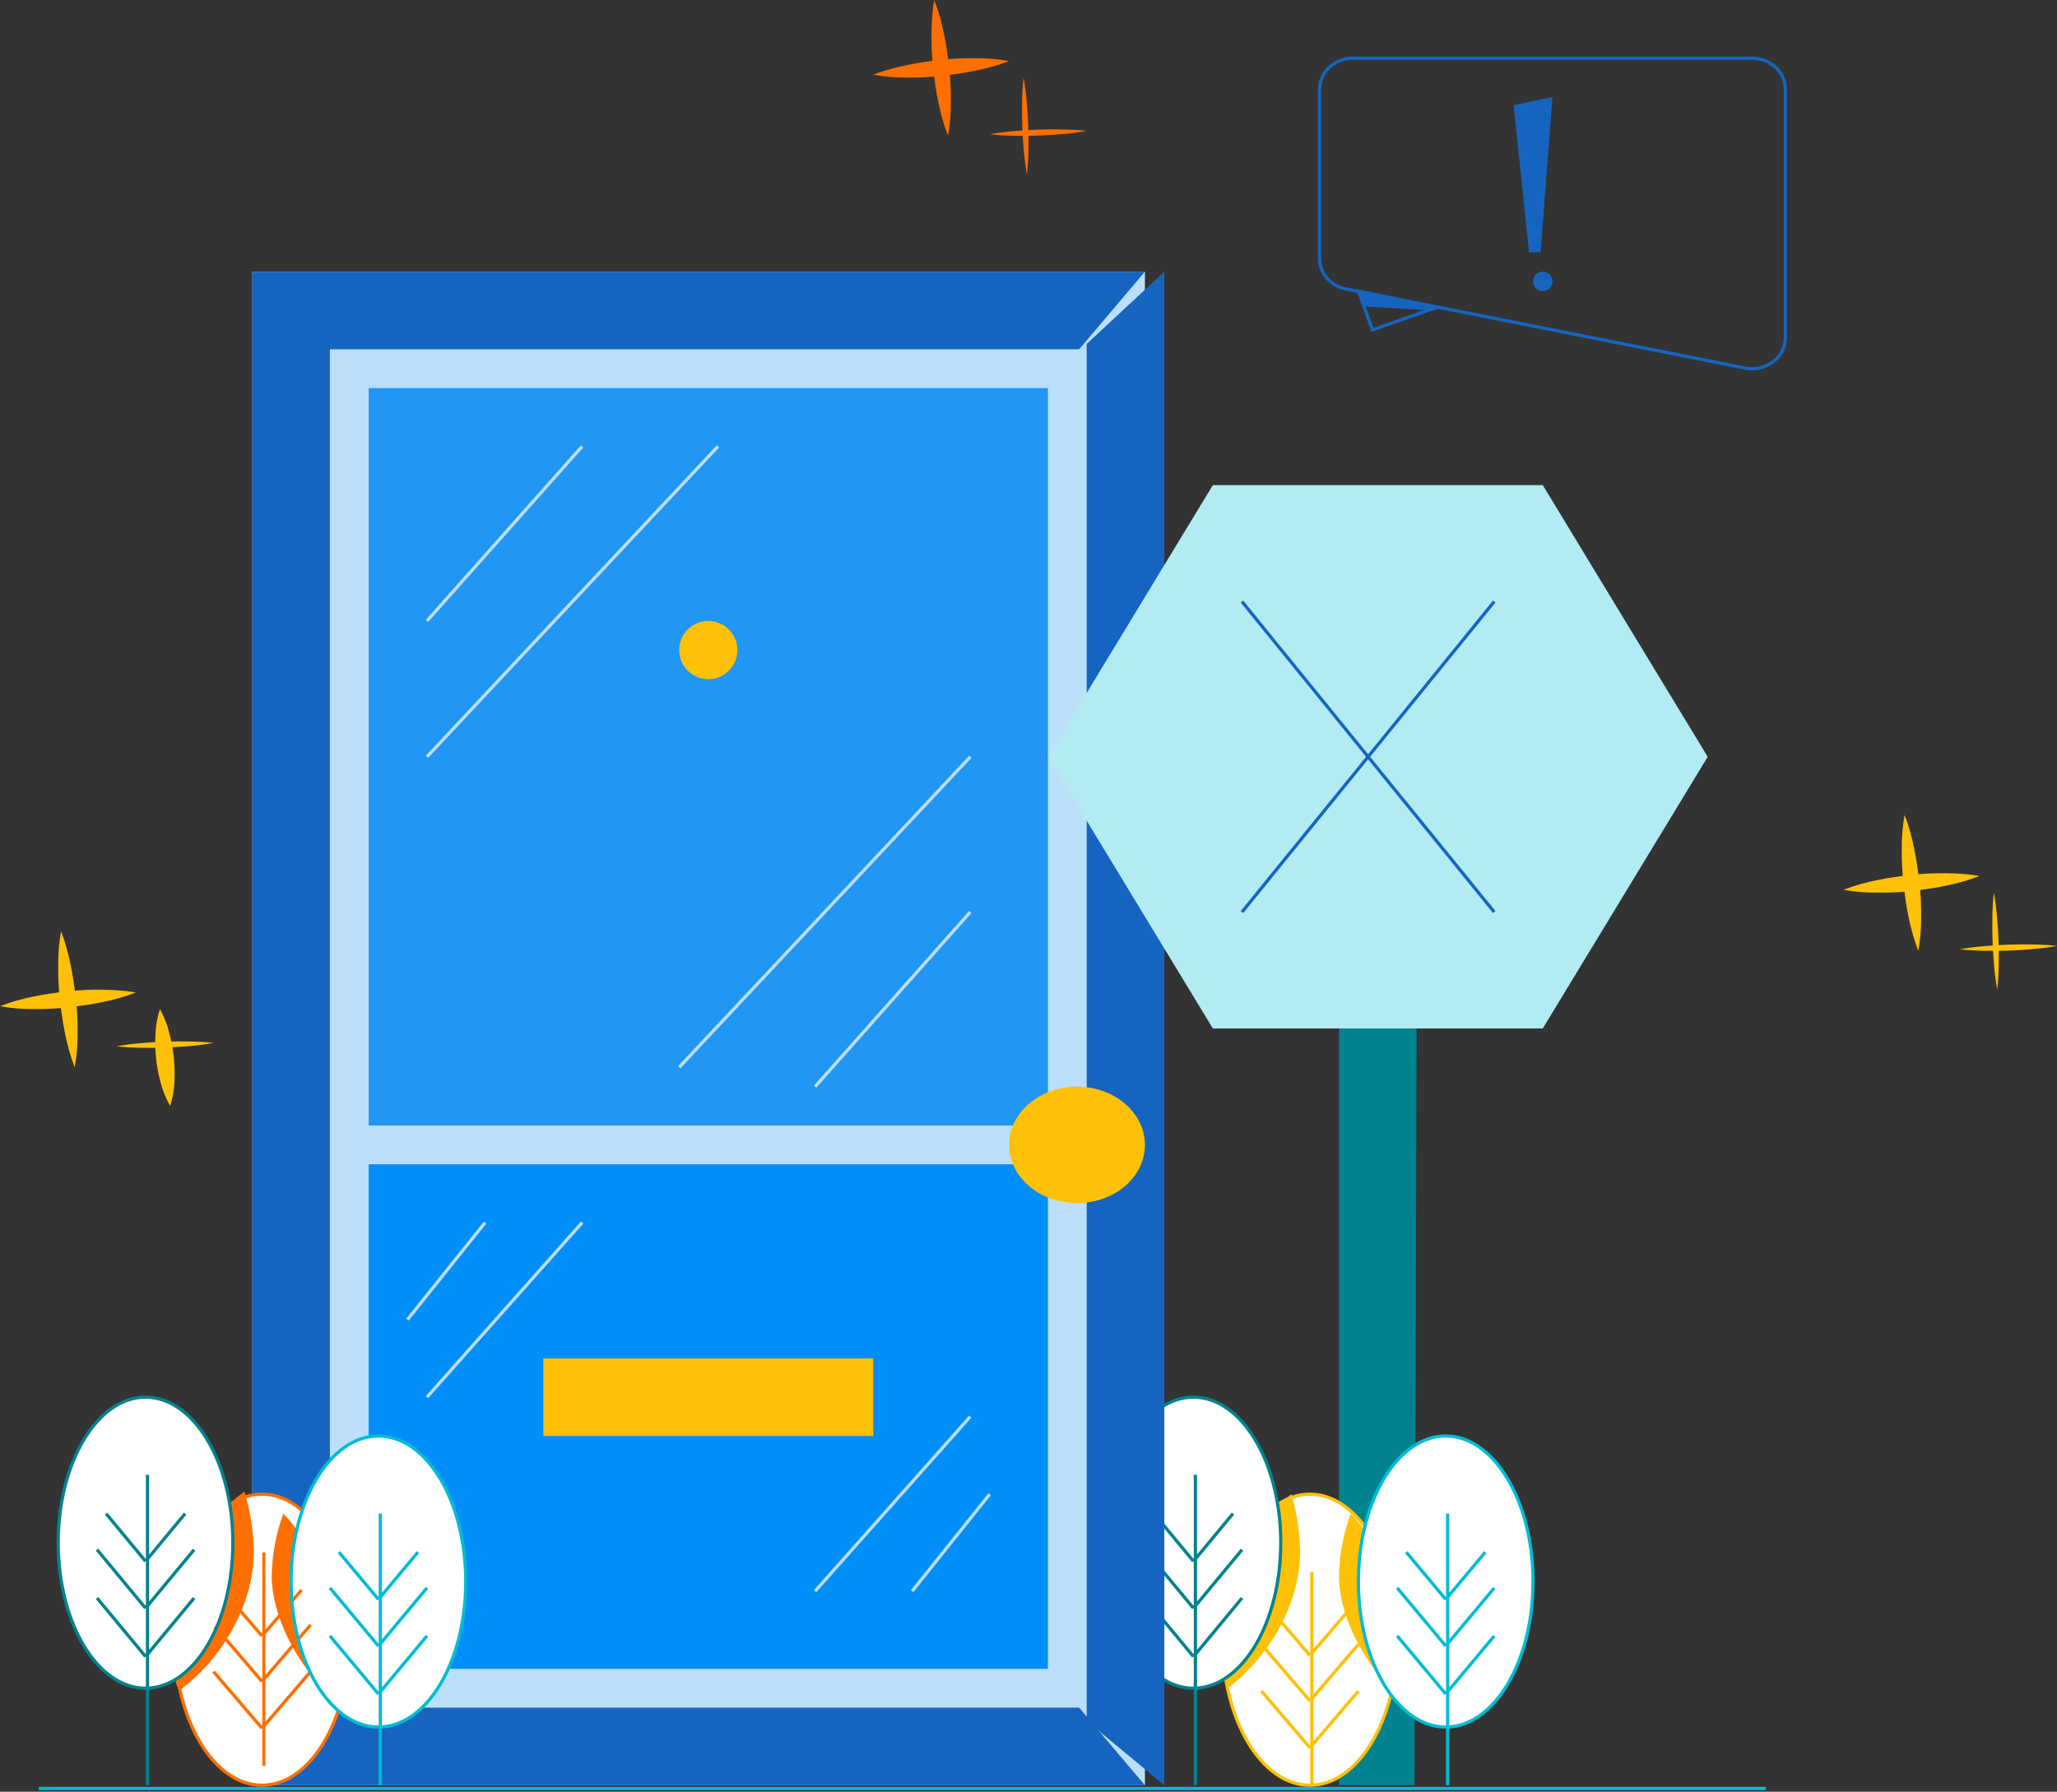 <?xml version="1.0" encoding="UTF-8"?>
<svg width="318px" height="277px" viewBox="0 0 318 277" version="1.1" xmlns="http://www.w3.org/2000/svg" xmlns:xlink="http://www.w3.org/1999/xlink">
    <rect x="0" y="0" width="318" height="277" fill="#333333" stroke="none"/>
    <!-- Generator: Sketch 64 (93537) - https://sketch.com -->
    <title>error</title>
    <desc>Created with Sketch.</desc>
    <g id="Utilities" stroke="none" stroke-width="1" fill="none" fill-rule="evenodd">
        <g id="Error" transform="translate(-192, -233)">
            <g id="Container" transform="translate(33, 210)">
                <g id="illustration" transform="translate(0, 1)">
                    <g id="error" transform="translate(159, 22)">
                        <polygon id="Path" fill="#00838F" fill-rule="nonzero" points="218.667 276 207 276 207 159 219 159"></polygon>
                        <ellipse id="Oval" fill="#FFFFFF" cx="202.5" cy="253.5" rx="13.5" ry="22.5"></ellipse>
                        <ellipse id="Oval_0" stroke="#FFC107" stroke-width="0.5" cx="202.5" cy="253.5" rx="13.5" ry="22.5"></ellipse>
                        <path d="M214.931,261 C216.992,256.884 215.438,254.361 215.438,251.443 C215.438,245.309 213.068,238.358 208.811,234 C207.665,237.119 207.055,240.367 207,243.639 C207.022,249.781 210.697,256.642 214.931,261 Z" id="Path_1" fill="#FFC107" fill-rule="nonzero"></path>
                        <ellipse id="Oval_2" fill="#FFFFFF" cx="223.5" cy="244.5" rx="13.5" ry="22.5"></ellipse>
                        <path d="M189.384,252.96 C189.384,255.513 188.293,257.55 189.788,261 C196.162,256.169 201,248.057 201,239.71 C200.918,236.766 200.466,233.842 199.654,231 C193.244,235.756 189.384,244.586 189.384,252.96 Z" id="Path_3" fill="#FFC107" fill-rule="nonzero"></path>
                        <ellipse id="Oval_4" fill="#FFFFFF" cx="184.5" cy="238.5" rx="13.5" ry="22.5"></ellipse>
                        <path d="M202.5,262.95 L195.24,254.476 M202.5,270.185 L195,261.433 M202.801,276 L202.801,243 M202.5,255.927 L197.46,250.041 M202.5,255.941 L208.615,248.809 M202.5,262.962 L210,254.211 M202.5,270.197 L210,261.446" id="Path_5" stroke="#FFC107" stroke-width="0.5"></path>
                        <ellipse id="Oval_6" stroke="#00838F" stroke-width="0.5" cx="184.5" cy="238.5" rx="13.5" ry="22.5"></ellipse>
                        <path d="M184.801,228 L184.801,276 M184.5,241.363 L178.398,234.004 M184.5,248.621 L177,239.568 M184.5,256.099 L177,247.053 M184.5,241.376 L190.609,234.004 M184.5,248.634 L192,239.588 M184.5,256.113 L192,247.066" id="Path_7" stroke="#00838F" stroke-width="0.5"></path>
                        <ellipse id="Oval_8" stroke="#00BCD4" stroke-width="0.5" cx="223.5" cy="244.5" rx="13.5" ry="22.5"></ellipse>
                        <path d="M223.801,234 L223.801,276 M223.5,247.259 L217.397,239.958 M223.5,254.46 L216,245.485 M223.5,261.881 L216,252.905 M223.5,247.272 L229.615,239.958 M223.5,254.474 L231,245.498 M223.5,261.894 L231,252.918" id="Path_9" stroke="#00BCD4" stroke-width="0.5"></path>
                        <path d="M144.438,0 C145.1,1.725 145.598,3.467 145.928,5.219 C146.312,6.958 146.536,8.704 146.734,10.457 C146.934,12.21 147.02,13.956 146.996,15.709 C147.019,17.476 146.873,19.241 146.561,21 C145.896,19.275 145.394,17.534 145.059,15.782 C144.687,14.042 144.463,12.296 144.265,10.543 C144.066,8.79 143.979,7.044 144.004,5.291 C144.029,3.539 144.103,1.766 144.438,0 Z" id="Path_10" fill="#FF6F00" fill-rule="nonzero"></path>
                        <path d="M156,9.439 C154.267,10.123 152.526,10.569 150.786,10.93 C149.047,11.29 147.293,11.538 145.546,11.738 C143.799,11.936 142.046,12.01 140.293,11.998 C138.526,12.018 136.759,11.869 135,11.552 C136.733,10.868 138.473,10.421 140.214,10.061 C141.953,9.701 143.707,9.451 145.454,9.253 C147.201,9.054 148.953,8.98 150.707,9.004 C152.474,8.975 154.241,9.119 156,9.439 Z" id="Path_11" fill="#FF6F00" fill-rule="nonzero"></path>
                        <path d="M158.236,12 C158.456,13.222 158.62,14.465 158.726,15.722 C158.836,16.965 158.913,18.215 158.959,19.465 C159.005,20.715 159.01,21.965 158.987,23.222 C158.973,24.488 158.898,25.751 158.762,27 C158.541,25.78 158.378,24.536 158.277,23.278 C158.162,22.035 158.085,20.786 158.043,19.535 C158.002,18.285 157.988,17.035 158.011,15.778 C158.025,14.512 158.1,13.249 158.236,12 Z" id="Path_12" fill="#FF6F00" fill-rule="nonzero"></path>
                        <path d="M168,20.234 C166.779,20.455 165.535,20.619 164.278,20.724 C163.035,20.834 161.785,20.912 160.535,20.958 C159.285,21.003 158.035,21.008 156.778,20.99 C155.512,20.975 154.249,20.898 153,20.761 C154.22,20.539 155.464,20.377 156.722,20.275 C157.965,20.165 159.208,20.083 160.458,20.042 C161.708,20.001 162.965,19.987 164.215,20.014 C165.483,20.029 166.748,20.103 168,20.234 Z" id="Path_13" fill="#FF6F00" fill-rule="nonzero"></path>
                        <path d="M9.439,144 C10.122,145.74 10.57,147.479 10.93,149.219 C11.29,150.958 11.538,152.711 11.737,154.457 C11.935,156.203 12.011,157.956 11.998,159.709 C12.017,161.475 11.868,163.241 11.551,165 C10.868,163.267 10.42,161.527 10.06,159.788 C9.7,158.048 9.451,156.296 9.253,154.55 C9.055,152.804 8.979,151.051 9.005,149.298 C8.975,147.529 9.119,145.761 9.439,144 Z" id="Path_14" fill="#FFC107" fill-rule="nonzero"></path>
                        <path d="M21,153.438 C19.275,154.1 17.534,154.598 15.782,154.928 C14.042,155.3 12.296,155.536 10.543,155.734 C8.791,155.934 7.044,156.02 5.291,155.996 C3.525,156.019 1.759,155.873 0,155.561 C1.726,154.895 3.467,154.394 5.219,154.059 C6.958,153.687 8.704,153.463 10.457,153.265 C12.21,153.066 13.956,152.979 15.709,153.004 C17.461,153.029 19.234,153.115 21,153.438 Z" id="Path_15" fill="#FFC107" fill-rule="nonzero"></path>
                        <path d="M24.732,156 C25.391,157.22 25.873,158.464 26.177,159.722 C26.503,160.965 26.748,162.214 26.871,163.465 C26.994,164.715 27.035,165.965 26.967,167.222 C26.927,168.488 26.704,169.751 26.3,171 C25.625,169.78 25.129,168.536 24.813,167.278 C24.486,166.035 24.241,164.792 24.118,163.542 C23.996,162.292 23.968,161.035 24.036,159.785 C24.087,158.516 24.319,157.251 24.732,156 Z" id="Path_16" fill="#FFC107" fill-rule="nonzero"></path>
                        <path d="M33,161.238 C31.78,161.46 30.536,161.622 29.278,161.723 C28.035,161.833 26.792,161.916 25.542,161.957 C24.292,161.998 23.035,162.012 21.778,161.989 C20.512,161.975 19.249,161.9 18,161.765 C19.22,161.542 20.465,161.378 21.722,161.275 C22.965,161.165 24.215,161.087 25.465,161.041 C26.715,160.995 27.965,160.99 29.222,161.013 C30.488,161.027 31.751,161.102 33,161.238 Z" id="Path_17" fill="#FFC107" fill-rule="nonzero"></path>
                        <path d="M294.439,126 C295.121,127.733 295.569,129.472 295.929,131.218 C296.288,132.965 296.537,134.704 296.735,136.45 C296.934,138.196 297.021,139.949 296.996,141.709 C297.02,143.475 296.874,145.241 296.561,147 C295.897,145.275 295.395,143.533 295.059,141.781 C294.687,140.035 294.451,138.289 294.265,136.543 C294.079,134.796 293.979,133.044 294.004,131.291 C293.981,129.525 294.126,127.759 294.439,126 Z" id="Path_18" fill="#FFC107" fill-rule="nonzero"></path>
                        <path d="M306,135.436 C304.275,136.103 302.532,136.604 300.779,136.94 C299.04,137.312 297.293,137.536 295.547,137.746 C293.8,137.958 292.046,138.02 290.293,137.995 C288.526,138.024 286.759,137.879 285,137.56 C286.725,136.892 288.468,136.395 290.221,136.07 C291.967,135.685 293.714,135.461 295.46,135.263 C297.207,135.063 298.96,134.989 300.713,135.001 C302.467,135.015 304.24,135.101 306,135.436 Z" id="Path_19" fill="#FFC107" fill-rule="nonzero"></path>
                        <path d="M308.236,138 C308.458,139.22 308.621,140.464 308.723,141.722 C308.837,142.964 308.916,144.208 308.957,145.458 C308.998,146.708 309.012,147.965 308.989,149.215 C308.975,150.483 308.9,151.748 308.764,153 C308.543,151.778 308.379,150.534 308.273,149.278 C308.163,148.035 308.084,146.785 308.043,145.535 C308.002,144.285 307.988,143.035 308.011,141.778 C308.024,140.512 308.1,139.249 308.236,138 Z" id="Path_20" fill="#FFC107" fill-rule="nonzero"></path>
                        <path d="M318,146.235 C316.781,146.457 315.539,146.62 314.284,146.725 C313.033,146.835 311.789,146.913 310.539,146.959 C309.289,147.005 308.038,147.009 306.78,146.987 C305.514,146.973 304.25,146.898 303,146.762 C304.219,146.54 305.461,146.378 306.717,146.277 C307.967,146.162 309.211,146.084 310.461,146.043 C311.712,146.002 312.97,145.988 314.22,146.011 C315.487,146.025 316.751,146.1 318,146.235 Z" id="Path_21" fill="#FFC107" fill-rule="nonzero"></path>
                        <rect id="Rectangle" fill="#BBDEFB" x="39" y="42" width="138" height="234"></rect>
                        <rect id="Rectangle_22" fill="#2196F3" x="57" y="60" width="105" height="114"></rect>
                        <polygon id="Path_23" fill="#1565C0" fill-rule="nonzero" points="166.83 54 49.164 54 39 42 177 42"></polygon>
                        <rect id="Rectangle_24" fill="#008EF8" x="57" y="180" width="105" height="78"></rect>
                        <polygon id="Path_25" fill="#1565C0" fill-rule="nonzero" points="49.164 264 166.83 264 177 276 39 276"></polygon>
                        <polygon id="Path_26" fill="#1565C0" fill-rule="nonzero" points="51 266.04 39 276 39 42 51 53.17"></polygon>
                        <polygon id="Path_27" fill="#1565C0" fill-rule="nonzero" points="168 266.04 180 276 180 42 168 53.17"></polygon>
                        <ellipse id="Oval_28" fill="#FFC107" cx="166.5" cy="177" rx="10.5" ry="9"></ellipse>
                        <rect id="Rectangle_29" fill="#FFC107" x="84" y="210" width="51" height="12"></rect>
                        <circle id="Oval_30" fill="#FFC107" cx="109.5" cy="100.5" r="4.5"></circle>
                        <line x1="66" y1="96" x2="90" y2="69" id="Path_31" stroke="#BBDEFB" stroke-width="0.5"></line>
                        <line x1="66" y1="216" x2="90" y2="189" id="Path_32" stroke="#BBDEFB" stroke-width="0.5"></line>
                        <line x1="126" y1="246" x2="150" y2="219" id="Path_33" stroke="#BBDEFB" stroke-width="0.5"></line>
                        <line x1="126" y1="168" x2="150" y2="141" id="Path_34" stroke="#BBDEFB" stroke-width="0.5"></line>
                        <line x1="66" y1="117" x2="111" y2="69" id="Path_35" stroke="#BBDEFB" stroke-width="0.5"></line>
                        <line x1="105" y1="165" x2="150" y2="117" id="Path_36" stroke="#BBDEFB" stroke-width="0.5"></line>
                        <line x1="63" y1="204" x2="75" y2="189" id="Path_37" stroke="#BBDEFB" stroke-width="0.5"></line>
                        <line x1="141" y1="246" x2="153" y2="231" id="Path_38" stroke="#BBDEFB" stroke-width="0.5"></line>
                        <ellipse id="Oval_39" fill="#FFFFFF" cx="40.5" cy="253.5" rx="13.5" ry="22.5"></ellipse>
                        <ellipse id="Oval_40" stroke="#FF6F00" stroke-width="0.5" cx="40.5" cy="253.5" rx="13.5" ry="22.5"></ellipse>
                        <path d="M49.932,261 C51.996,256.884 50.433,254.362 50.433,251.444 C50.433,245.309 48.062,238.358 43.804,234 C42.664,237.121 42.057,240.368 42,243.64 C42.029,249.781 45.697,256.643 49.932,261 Z" id="Path_41" fill="#FF6F00" fill-rule="nonzero"></path>
                        <ellipse id="Oval_42" fill="#FFFFFF" cx="58.5" cy="244.5" rx="13.5" ry="22.5"></ellipse>
                        <path d="M27.389,252.961 C27.389,255.514 26.291,257.55 27.786,261 C34.161,256.17 39,248.057 39,239.71 C38.918,236.766 38.465,233.843 37.654,231 C31.25,235.784 27.389,244.614 27.389,252.961 Z" id="Path_43" stroke="#FF6F00" stroke-width="0.5" fill="#FF6F00" fill-rule="nonzero"></path>
                        <ellipse id="Oval_44" fill="#FFFFFF" cx="22.5" cy="238.5" rx="13.5" ry="22.5"></ellipse>
                        <path d="M40.797,273 L40.797,240 M40.497,252.925 L35.465,247.046 M40.497,259.946 L33.24,251.473 M40.497,267.179 L33,258.429 M40.497,252.938 L46.61,245.807 M40.497,259.959 L48,251.208 M40.497,267.193 L48,258.442" id="Path_45" stroke="#FF6F00" stroke-width="0.5"></path>
                        <ellipse id="Oval_46" stroke="#00838F" stroke-width="0.5" cx="22.5" cy="238.5" rx="13.5" ry="22.5"></ellipse>
                        <path d="M22.801,228 L22.801,276 M22.5,241.363 L16.398,234.005 M22.5,248.621 L15,239.568 M22.5,256.1 L15,247.053 M22.5,241.376 L28.615,234.005 M22.5,248.634 L30,239.588 M22.5,256.113 L30,247.066" id="Path_47" stroke="#00838F" stroke-width="0.5"></path>
                        <ellipse id="Oval_48" stroke="#00BCD4" stroke-width="0.5" cx="58.5" cy="244.5" rx="13.5" ry="22.5"></ellipse>
                        <path d="M58.795,234 L58.795,276 M58.5,247.259 L52.398,239.958 M58.5,254.461 L51,245.485 M58.5,261.881 L51,252.905 M58.5,247.272 L64.609,239.958 M58.5,254.474 L66,245.498 M58.5,261.901 L66,252.918" id="Path_49" stroke="#00BCD4" stroke-width="0.5"></path>
                        <path d="M269.742,56.891 L208.086,44.676 C205.703,44.204 204.002,42.265 204,40.021 L204,13.783 C203.995,12.516 204.537,11.3 205.509,10.402 C206.48,9.505 207.799,9 209.176,9 L270.832,9 C273.687,9.004 276,11.135 276,13.764 L276,52.256 C275.998,53.691 275.29,55.049 274.075,55.95 C272.859,56.851 271.267,57.197 269.742,56.891 Z" id="Path_50" stroke="#1565C0" stroke-width="0.5"></path>
                        <polygon id="Path_51" stroke="#1565C0" stroke-width="0.5" points="210 45 212.181 51 222 47.542"></polygon>
                        <polygon id="Path_52" fill="#1565C0" fill-rule="nonzero" points="221.594 48 222 47.842 210 45 210.775 47.374"></polygon>
                        <polygon id="Path_53" fill="#1565C0" fill-rule="nonzero" points="238.168 39 236.378 39 234 16.264 240 15"></polygon>
                        <circle id="Oval_54" fill="#1565C0" cx="238.5" cy="43.5" r="1.5"></circle>
                        <line x1="6" y1="276.5" x2="273" y2="276.5" id="Path_55" stroke="#00BCD4" stroke-width="0.5"></line>
                        <polygon id="Path_56" fill="#B2EBF2" fill-rule="nonzero" points="238.5 75 187.5 75 162 117.003 187.5 159 238.5 159 264 117.003"></polygon>
                        <line x1="192" y1="93" x2="231" y2="141" id="Path_57" stroke="#1565C0" stroke-width="0.5"></line>
                        <line x1="231" y1="93" x2="192" y2="141" id="Path_58" stroke="#1565C0" stroke-width="0.5"></line>
                    </g>
                </g>
            </g>
        </g>
    </g>
</svg>